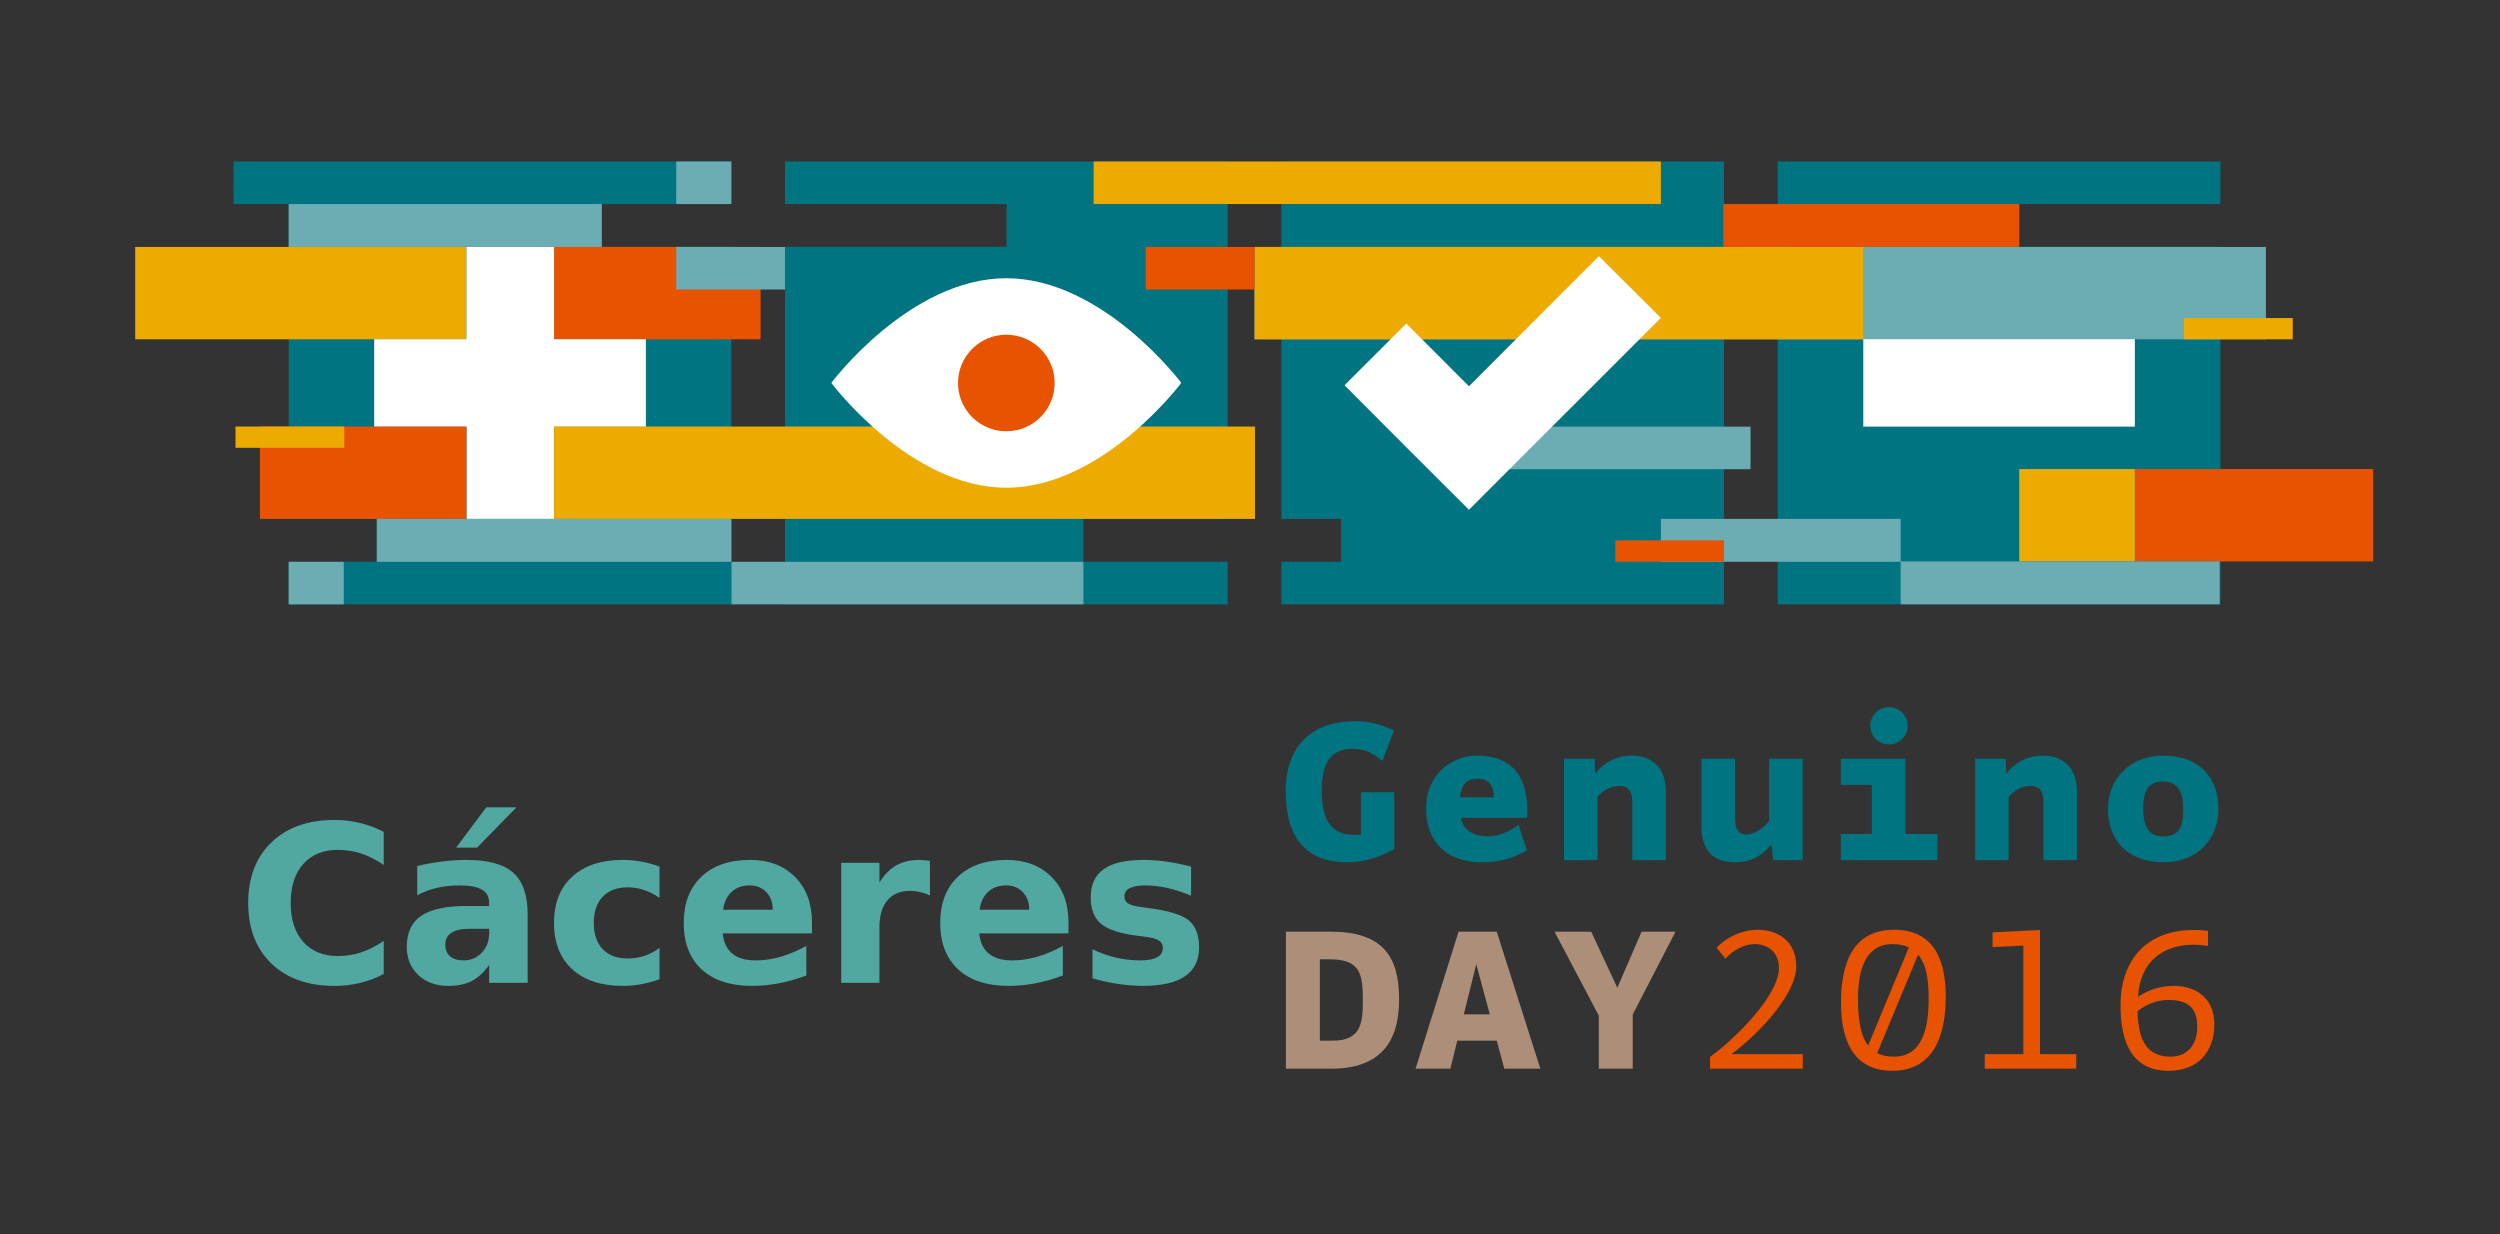 <?xml version="1.0" encoding="UTF-8" standalone="no"?>
<!-- Generator: Adobe Illustrator 17.1.0, SVG Export Plug-In . SVG Version: 6.00 Build 0)  -->

<svg
   xmlns:dc="http://purl.org/dc/elements/1.1/"
   xmlns:cc="http://creativecommons.org/ns#"
   xmlns:rdf="http://www.w3.org/1999/02/22-rdf-syntax-ns#"
   xmlns:svg="http://www.w3.org/2000/svg"
   xmlns="http://www.w3.org/2000/svg"
   xmlns:sodipodi="http://sodipodi.sourceforge.net/DTD/sodipodi-0.dtd"
   xmlns:inkscape="http://www.inkscape.org/namespaces/inkscape"
   version="1.1"
   id="Layer_1"
   x="0px"
   y="0px"
   width="314px"
   height="155px"
   viewBox="0 0 314 155"
   enable-background="new 0 0 314 155"
   xml:space="preserve"
   inkscape:version="0.91 r13725"
   sodipodi:docname="logo.svg"><rect x="0" y="0" width="314" height="155" fill="#333333" stroke="none"/><defs
     id="defs117" /><sodipodi:namedview
     pagecolor="#ffffff"
     bordercolor="#666666"
     borderopacity="1"
     objecttolerance="10"
     gridtolerance="10"
     guidetolerance="10"
     inkscape:pageopacity="0"
     inkscape:pageshadow="2"
     inkscape:window-width="1440"
     inkscape:window-height="826"
     id="namedview115"
     showgrid="false"
     inkscape:zoom="2.312102"
     inkscape:cx="154.27553"
     inkscape:cy="68.233015"
     inkscape:window-x="0"
     inkscape:window-y="0"
     inkscape:window-maximized="0"
     inkscape:current-layer="text4247" /><g
     id="g3"><polygon
       fill="#007481"
       points="91.856,25.629 91.856,20.283 36.257,20.283 29.338,20.283 29.338,25.629 36.257,25.629    36.257,65.183 47.326,65.183 47.326,70.554 36.257,70.554 36.257,75.908 91.856,75.908 91.856,31 75.586,31 75.586,25.629  "
       id="polygon5" /><g
       id="g7"><polygon
         fill="#007481"
         points="136.08,65.183 154.195,65.183 154.195,20.283 98.597,20.283 98.597,25.629 126.426,25.629     126.426,31 98.597,31 98.597,75.908 154.195,75.908 154.195,70.554 136.08,70.554   "
         id="polygon9" /><polygon
         fill="#007481"
         points="253.61,25.629 278.882,25.629 278.882,20.283 223.284,20.283 223.284,75.908 278.882,75.908     278.882,31 253.61,31   "
         id="polygon11" /><g
         id="g13"><polygon
           fill="#007481"
           points="160.94,20.283 160.94,65.183 168.447,65.183 168.447,70.554 160.94,70.554 160.94,75.908      216.539,75.908 216.539,20.283    "
           id="polygon15" /></g></g><rect
       x="69.594"
       y="31.017"
       fill="#E75300"
       width="25.934"
       height="11.601"
       id="rect17" /><rect
       x="157.57"
       y="31.017"
       fill="#6CACB3"
       width="127.029"
       height="11.601"
       id="rect19" /><rect
       x="157.57"
       y="31.017"
       fill="#EDAA00"
       width="76.461"
       height="11.601"
       id="rect21" /><rect
       x="16.981"
       y="31.017"
       fill="#EDAA00"
       width="41.598"
       height="11.601"
       id="rect23" /><g
       id="g25"><g
         id="g27"><g
           id="g29"><g
             id="g31"><path
               fill="#FFFFFF"
               d="M268.135,53.586h-34.104V42.597h34.104V53.586z"
               id="path33" /></g></g></g><path
         fill="#FFFFFF"
         d="M81.122,53.604H69.591v11.571H58.588V53.604H47V42.605h11.588V31.017h11.002v11.588h11.531V53.604z"
         id="path35" /></g><rect
       x="36.257"
       y="25.629"
       fill="#6CACB3"
       width="39.329"
       height="5.389"
       id="rect37" /><rect
       x="216.452"
       y="25.629"
       fill="#E75300"
       width="37.157"
       height="5.389"
       id="rect39" /><rect
       x="84.937"
       y="20.283"
       fill="#6CACB3"
       width="6.919"
       height="5.345"
       id="rect41" /><rect
       x="137.361"
       y="20.283"
       fill="#EDAA00"
       width="71.244"
       height="5.345"
       id="rect43" /><rect
       x="36.257"
       y="70.563"
       fill="#6CACB3"
       width="6.919"
       height="5.345"
       id="rect45" /><rect
       x="91.864"
       y="70.563"
       fill="#6CACB3"
       width="44.216"
       height="5.345"
       id="rect47" /><rect
       x="84.937"
       y="31.017"
       fill="#6CACB3"
       width="13.66"
       height="5.345"
       id="rect49" /><rect
       x="143.91"
       y="31.017"
       fill="#E75300"
       width="13.66"
       height="5.345"
       id="rect51" /><rect
       x="32.646"
       y="53.573"
       fill="#E75300"
       width="25.934"
       height="11.601"
       id="rect53" /><rect
       x="69.594"
       y="53.573"
       fill="#EDAA00"
       width="88.03"
       height="11.601"
       id="rect55" /><rect
       x="29.578"
       y="53.573"
       fill="#EDAA00"
       width="13.66"
       height="2.672"
       id="rect57" /><path
       fill="#FFFFFF"
       d="M126.391,61.256c-12.138,0-21.979-13.164-21.979-13.164s9.84-13.147,21.979-13.147   c12.139,0,21.979,13.147,21.979,13.147S138.53,61.256,126.391,61.256z"
       id="path59" /><path
       fill="#E75300"
       d="M132.467,48.091c0,3.373-2.717,6.076-6.076,6.076c-3.342,0-6.067-2.703-6.067-6.076   c0-3.328,2.725-6.049,6.067-6.049C129.751,42.042,132.467,44.763,132.467,48.091z"
       id="path61" /><rect
       x="47.322"
       y="65.174"
       fill="#6CACB3"
       width="44.543"
       height="5.389"
       id="rect63" /><rect
       x="208.609"
       y="65.174"
       fill="#6CACB3"
       width="30.114"
       height="5.389"
       id="rect65" /><rect
       x="274.309"
       y="39.946"
       fill="#EDAA00"
       width="13.66"
       height="2.672"
       id="rect67" /><rect
       x="268.135"
       y="58.914"
       fill="#E75300"
       width="29.932"
       height="11.601"
       id="rect69" /><rect
       x="253.609"
       y="58.914"
       fill="#EDAA00"
       width="14.526"
       height="11.601"
       id="rect71" /><rect
       x="238.723"
       y="70.515"
       fill="#6CACB3"
       width="40.068"
       height="5.389"
       id="rect73" /><rect
       x="184.082"
       y="53.586"
       fill="#6CACB3"
       width="35.786"
       height="5.345"
       id="rect75" /><path
       fill="#FFFFFF"
       d="M192.253,56.272L184.5,64.03l-7.771-7.758l-7.859-7.881l7.762-7.758l7.868,7.881l16.325-16.343l7.784,7.758   L192.253,56.272z"
       id="path77" /><rect
       x="202.879"
       y="67.869"
       fill="#E75300"
       width="13.66"
       height="2.672"
       id="rect79" /><g
       id="g81"><path
         fill="#007481"
         d="M175.118,99.51v7.149c-2.012,1.086-3.892,1.642-5.905,1.642c-5.322,0-7.732-3.257-7.732-8.923    c0-6.01,3.654-8.791,8.605-8.791c1.8,0,3.125,0.292,5.004,1.165l-1.456,3.813c-1.43-1.138-2.357-1.509-3.734-1.509    c-2.489,0-3.892,1.404-3.892,5.27c0,4.078,1.509,5.534,4.077,5.534c0.292,0,0.556,0,0.847-0.053V99.51H175.118z"
         id="path83" /><path
         fill="#007481"
         d="M190.716,103.587l1.06,3.23c-1.695,0.927-3.23,1.482-5.799,1.482c-3.416,0-6.858-1.827-6.858-6.778    c0-4.104,3.045-6.619,6.407-6.619c3.601,0,6.302,1.774,6.302,6.911c0,0.291,0,0.582-0.026,0.9h-8.341    c0.45,1.933,2.039,2.33,3.521,2.33C188.121,105.043,189.63,104.461,190.716,103.587z M187.592,100.145    c0.106-1.721-0.874-2.33-1.933-2.33c-1.429,0-2.091,0.609-2.277,2.33H187.592z"
         id="path85" /><path
         fill="#007481"
         d="M200.648,108.036h-4.21V95.3h3.839l0.079,1.88c1.298-1.668,2.966-2.277,4.608-2.277    c2.277,0,4.263,1.271,4.263,4.528v8.605h-4.21v-7.255c0-1.748-0.794-2.065-1.721-2.065s-1.986,0.583-2.648,1.351V108.036z"
         id="path87" /><path
         fill="#007481"
         d="M222.204,95.3h4.21v12.736h-3.707l-0.212-2.012c-1.297,1.668-2.886,2.277-4.528,2.277    c-2.277,0-4.263-0.953-4.263-4.528V95.3h4.21v7.388c0,1.8,0.689,2.118,1.483,2.118c0.927,0,2.065-0.794,2.806-1.668V95.3z"
         id="path89" /><path
         fill="#007481"
         d="M231.208,104.752h3.893v-6.169h-3.893V95.3h8.103v9.453h4.025v3.283h-12.127V104.752z M237.245,88.812    c1.298,0,2.357,1.06,2.357,2.357c0,1.298-1.059,2.33-2.357,2.33c-1.297,0-2.33-1.033-2.33-2.33    C234.916,89.872,235.948,88.812,237.245,88.812z"
         id="path91" /><path
         fill="#007481"
         d="M252.287,108.036h-4.21V95.3h3.839l0.079,1.88c1.298-1.668,2.966-2.277,4.608-2.277    c2.277,0,4.263,1.271,4.263,4.528v8.605h-4.21v-7.255c0-1.748-0.794-2.065-1.721-2.065c-0.927,0-1.986,0.583-2.648,1.351V108.036z    "
         id="path93" /><path
         fill="#007481"
         d="M271.725,94.903c4.475,0,6.911,2.754,6.911,6.672c0,3.734-2.542,6.725-6.885,6.725    c-4.316,0-6.99-2.542-6.99-6.725C264.761,97.842,267.515,94.903,271.725,94.903z M271.619,105.043    c2.119,0,2.595-1.085,2.595-3.495c0-1.853-0.476-3.389-2.595-3.389c-1.827,0-2.436,1.271-2.436,3.389    C269.183,103.905,269.977,105.043,271.619,105.043z"
         id="path95" /></g><g
       id="g97"><path
         fill="#AD8E78"
         d="M161.508,117.017h5.64c6.434,0,8.579,3.045,8.579,8.447c0,4.077-1.244,8.764-8.552,8.764h-5.667V117.017z     M165.771,120.486v10.221h1.615c3.521,0,3.787-2.145,3.787-5.057c0-3.363-0.345-5.163-4.157-5.163H165.771z"
         id="path99" /><path
         fill="#AD8E78"
         d="M177.795,134.228l5.402-17.211h4.792l5.481,17.211h-4.528l-0.953-3.522h-4.952l-0.874,3.522H177.795z     M185.42,121.095l-1.562,6.302h3.257L185.42,121.095z"
         id="path101" /><path
         fill="#AD8E78"
         d="M203.137,124.06l3.045-7.043h4.263l-5.375,10.406v6.805h-4.263v-6.673l-5.561-10.538h4.608L203.137,124.06    z"
         id="path103" /></g><g
       id="g105"><path
         fill="#E75300"
         d="M223.438,121.598c0-1.959-1.351-3.018-3.072-3.018c-1.324,0-2.727,0.794-3.654,1.827l-1.112-1.377    c0.847-0.927,2.754-2.251,5.19-2.251c2.674,0,4.819,1.589,4.819,4.581c0,3.521-4.66,8.447-8.128,11.041h8.949v1.827H214.78v-1.483    C217.984,130.442,223.438,124.987,223.438,121.598z"
         id="path107" /><path
         fill="#E75300"
         d="M244.385,125.172c0,4.21-1.138,9.32-6.699,9.32c-4.369,0-6.46-3.045-6.46-8.526    c0-4.899,1.456-9.188,6.646-9.188C242.558,116.779,244.385,120.036,244.385,125.172z M234.641,131.316l5.11-12.313    c-0.556-0.265-1.218-0.423-2.039-0.423c-3.521,0-4.342,3.442-4.342,6.805C233.37,127.661,233.555,129.912,234.641,131.316z     M242.24,125.464c0-2.039-0.186-4.21-1.324-5.561l-5.137,12.366c0.556,0.291,1.244,0.45,2.091,0.45    C241.552,132.719,242.24,128.906,242.24,125.464z"
         id="path109" /><path
         fill="#E75300"
         d="M249.286,132.401h4.845v-13.636l-3.865,0.185v-1.853l5.958-0.292v15.596h4.554v1.827h-11.491V132.401z"
         id="path111" /><path
         fill="#E75300"
         d="M272.377,134.493c-4.449,0-6.038-3.336-6.038-8.208c0-5.958,3.496-9.48,9.162-9.48    c0.583,0,1.192,0.026,1.827,0.106v1.906c-0.635-0.106-1.244-0.159-1.853-0.159c-3.68,0-6.699,2.039-6.937,6.54    c1.244-0.821,2.674-1.376,4.475-1.376c2.86,0,5.11,1.589,5.11,4.819C278.123,132.137,276.031,134.493,272.377,134.493z     M272.324,125.596c-1.562,0-2.965,0.689-3.839,1.403c0.053,3.072,0.821,5.719,4.104,5.719c2.41,0,3.389-1.827,3.389-3.733    C275.978,126.629,274.839,125.596,272.324,125.596z"
         id="path113" /></g></g><g
     transform="scale(0.998,1.002)"
     style="font-style:normal;font-variant:normal;font-weight:normal;font-stretch:normal;font-size:35px;line-height:100%;font-family:'Courier New';-inkscape-font-specification:'Courier New, Normal';text-align:start;letter-spacing:0px;word-spacing:0px;writing-mode:lr-tb;text-anchor:start;fill:#50a8a1;fill-opacity:1;stroke:none;stroke-width:1px;stroke-linecap:butt;stroke-linejoin:miter;stroke-opacity:1"
     id="text4247"><path
       d="m 48.291,122.091 q -1.423,0.739 -2.968,1.115 -1.544,0.376 -3.223,0.376 -5.009,0 -7.936,-2.793 -2.927,-2.806 -2.927,-7.6 0,-4.807 2.927,-7.6 2.927,-2.806 7.936,-2.806 1.678,0 3.223,0.376 1.544,0.376 2.968,1.115 l 0,4.149 q -1.437,-0.98 -2.833,-1.437 -1.396,-0.457 -2.941,-0.457 -2.766,0 -4.351,1.772 -1.584,1.772 -1.584,4.888 0,3.102 1.584,4.874 1.584,1.772 4.351,1.772 1.544,0 2.941,-0.457 1.396,-0.457 2.833,-1.437 l 0,4.149 z"
       style="font-style:normal;font-variant:normal;font-weight:bold;font-stretch:normal;font-size:27.5px;line-height:100%;font-family:sans-serif;-inkscape-font-specification:'sans-serif, Bold';text-align:start;writing-mode:lr-tb;text-anchor:start;fill:#50a8a1;fill-opacity:1"
       id="path3391" /><path
       d="m 59.061,116.424 q -1.504,0 -2.269,0.51 -0.752,0.51 -0.752,1.504 0,0.913 0.604,1.437 0.618,0.51 1.705,0.51 1.356,0 2.283,-0.967 0.927,-0.98 0.927,-2.444 l 0,-0.551 -2.498,0 z m 7.345,-1.813 0,8.58 -4.847,0 0,-2.229 q -0.967,1.37 -2.175,2.001 -1.208,0.618 -2.941,0.618 -2.336,0 -3.8,-1.356 -1.45,-1.37 -1.45,-3.545 0,-2.645 1.813,-3.881 1.826,-1.235 5.72,-1.235 l 2.833,0 0,-0.376 q 0,-1.141 -0.9,-1.665 -0.9,-0.537 -2.806,-0.537 -1.544,0 -2.874,0.309 -1.329,0.309 -2.471,0.927 l 0,-3.666 q 1.544,-0.376 3.102,-0.564 1.558,-0.201 3.115,-0.201 4.069,0 5.868,1.611 1.813,1.598 1.813,5.21 z m -5.21,-13.414 3.8,0 -4.955,5.049 -2.632,0 3.787,-5.049 z"
       style="font-style:normal;font-variant:normal;font-weight:bold;font-stretch:normal;font-size:27.5px;line-height:100%;font-family:sans-serif;-inkscape-font-specification:'sans-serif, Bold';text-align:start;writing-mode:lr-tb;text-anchor:start;fill:#50a8a1;fill-opacity:1"
       id="path3393" /><path
       d="m 83.002,108.623 0,3.921 q -0.98,-0.671 -1.974,-0.994 -0.98,-0.322 -2.041,-0.322 -2.014,0 -3.142,1.182 -1.115,1.168 -1.115,3.276 0,2.108 1.115,3.29 1.128,1.168 3.142,1.168 1.128,0 2.135,-0.336 1.021,-0.336 1.88,-0.994 l 0,3.934 q -1.128,0.416 -2.296,0.618 -1.155,0.215 -2.323,0.215 -4.069,0 -6.365,-2.081 -2.296,-2.095 -2.296,-5.814 0,-3.719 2.296,-5.801 2.296,-2.095 6.365,-2.095 1.182,0 2.323,0.215 1.155,0.201 2.296,0.618 z"
       style="font-style:normal;font-variant:normal;font-weight:bold;font-stretch:normal;font-size:27.5px;line-height:100%;font-family:sans-serif;-inkscape-font-specification:'sans-serif, Bold';text-align:start;writing-mode:lr-tb;text-anchor:start;fill:#50a8a1;fill-opacity:1"
       id="path3395" /><path
       d="m 102.19,115.632 0,1.37 -11.239,0 q 0.175,1.692 1.222,2.538 1.047,0.846 2.927,0.846 1.517,0 3.102,-0.443 1.598,-0.457 3.276,-1.37 l 0,3.706 q -1.705,0.645 -3.411,0.967 -1.705,0.336 -3.411,0.336 -4.082,0 -6.351,-2.068 -2.256,-2.081 -2.256,-5.828 0,-3.679 2.216,-5.787 2.229,-2.108 6.123,-2.108 3.545,0 5.667,2.135 2.135,2.135 2.135,5.707 z m -4.941,-1.598 q 0,-1.37 -0.806,-2.202 -0.792,-0.846 -2.081,-0.846 -1.396,0 -2.269,0.792 -0.873,0.779 -1.088,2.256 l 6.244,0 z"
       style="font-style:normal;font-variant:normal;font-weight:bold;font-stretch:normal;font-size:27.5px;line-height:100%;font-family:sans-serif;-inkscape-font-specification:'sans-serif, Bold';text-align:start;writing-mode:lr-tb;text-anchor:start;fill:#50a8a1;fill-opacity:1"
       id="path3397" /><path
       d="m 117.041,112.248 q -0.631,-0.295 -1.262,-0.43 -0.618,-0.148 -1.249,-0.148 -1.853,0 -2.86,1.195 -0.994,1.182 -0.994,3.397 l 0,6.929 -4.807,0 0,-15.039 4.807,0 0,2.471 q 0.927,-1.477 2.122,-2.148 1.208,-0.685 2.887,-0.685 0.242,0 0.524,0.027 0.282,0.013 0.819,0.081 l 0.013,4.351 z"
       style="font-style:normal;font-variant:normal;font-weight:bold;font-stretch:normal;font-size:27.5px;line-height:100%;font-family:sans-serif;-inkscape-font-specification:'sans-serif, Bold';text-align:start;writing-mode:lr-tb;text-anchor:start;fill:#50a8a1;fill-opacity:1"
       id="path3399" /><path
       d="m 134.471,115.632 0,1.37 -11.239,0 q 0.175,1.692 1.222,2.538 1.047,0.846 2.927,0.846 1.517,0 3.102,-0.443 1.598,-0.457 3.276,-1.37 l 0,3.706 q -1.705,0.645 -3.411,0.967 -1.705,0.336 -3.411,0.336 -4.082,0 -6.351,-2.068 -2.256,-2.081 -2.256,-5.828 0,-3.679 2.216,-5.787 2.229,-2.108 6.123,-2.108 3.545,0 5.667,2.135 2.135,2.135 2.135,5.707 z m -4.941,-1.598 q 0,-1.37 -0.806,-2.202 -0.792,-0.846 -2.081,-0.846 -1.396,0 -2.269,0.792 -0.873,0.779 -1.088,2.256 l 6.244,0 z"
       style="font-style:normal;font-variant:normal;font-weight:bold;font-stretch:normal;font-size:27.5px;line-height:100%;font-family:sans-serif;-inkscape-font-specification:'sans-serif, Bold';text-align:start;writing-mode:lr-tb;text-anchor:start;fill:#50a8a1;fill-opacity:1"
       id="path3401" /><path
       d="m 149.899,108.623 0,3.652 q -1.544,-0.645 -2.981,-0.967 -1.437,-0.322 -2.712,-0.322 -1.37,0 -2.041,0.349 -0.658,0.336 -0.658,1.047 0,0.577 0.497,0.886 0.51,0.309 1.813,0.457 l 0.846,0.121 q 3.693,0.47 4.968,1.544 1.276,1.074 1.276,3.37 0,2.404 -1.772,3.612 -1.772,1.208 -5.291,1.208 -1.49,0 -3.088,-0.242 -1.584,-0.228 -3.263,-0.698 l 0,-3.652 q 1.437,0.698 2.941,1.047 1.517,0.349 3.075,0.349 1.41,0 2.122,-0.389 0.712,-0.389 0.712,-1.155 0,-0.645 -0.497,-0.953 -0.483,-0.322 -1.947,-0.497 l -0.846,-0.107 q -3.209,-0.403 -4.498,-1.49 -1.289,-1.088 -1.289,-3.303 0,-2.39 1.638,-3.545 1.638,-1.155 5.022,-1.155 1.329,0 2.793,0.201 1.464,0.201 3.182,0.631 z"
       style="font-style:normal;font-variant:normal;font-weight:bold;font-stretch:normal;font-size:27.5px;line-height:100%;font-family:sans-serif;-inkscape-font-specification:'sans-serif, Bold';text-align:start;writing-mode:lr-tb;text-anchor:start;fill:#50a8a1;fill-opacity:1"
       id="path3403" /></g></svg>